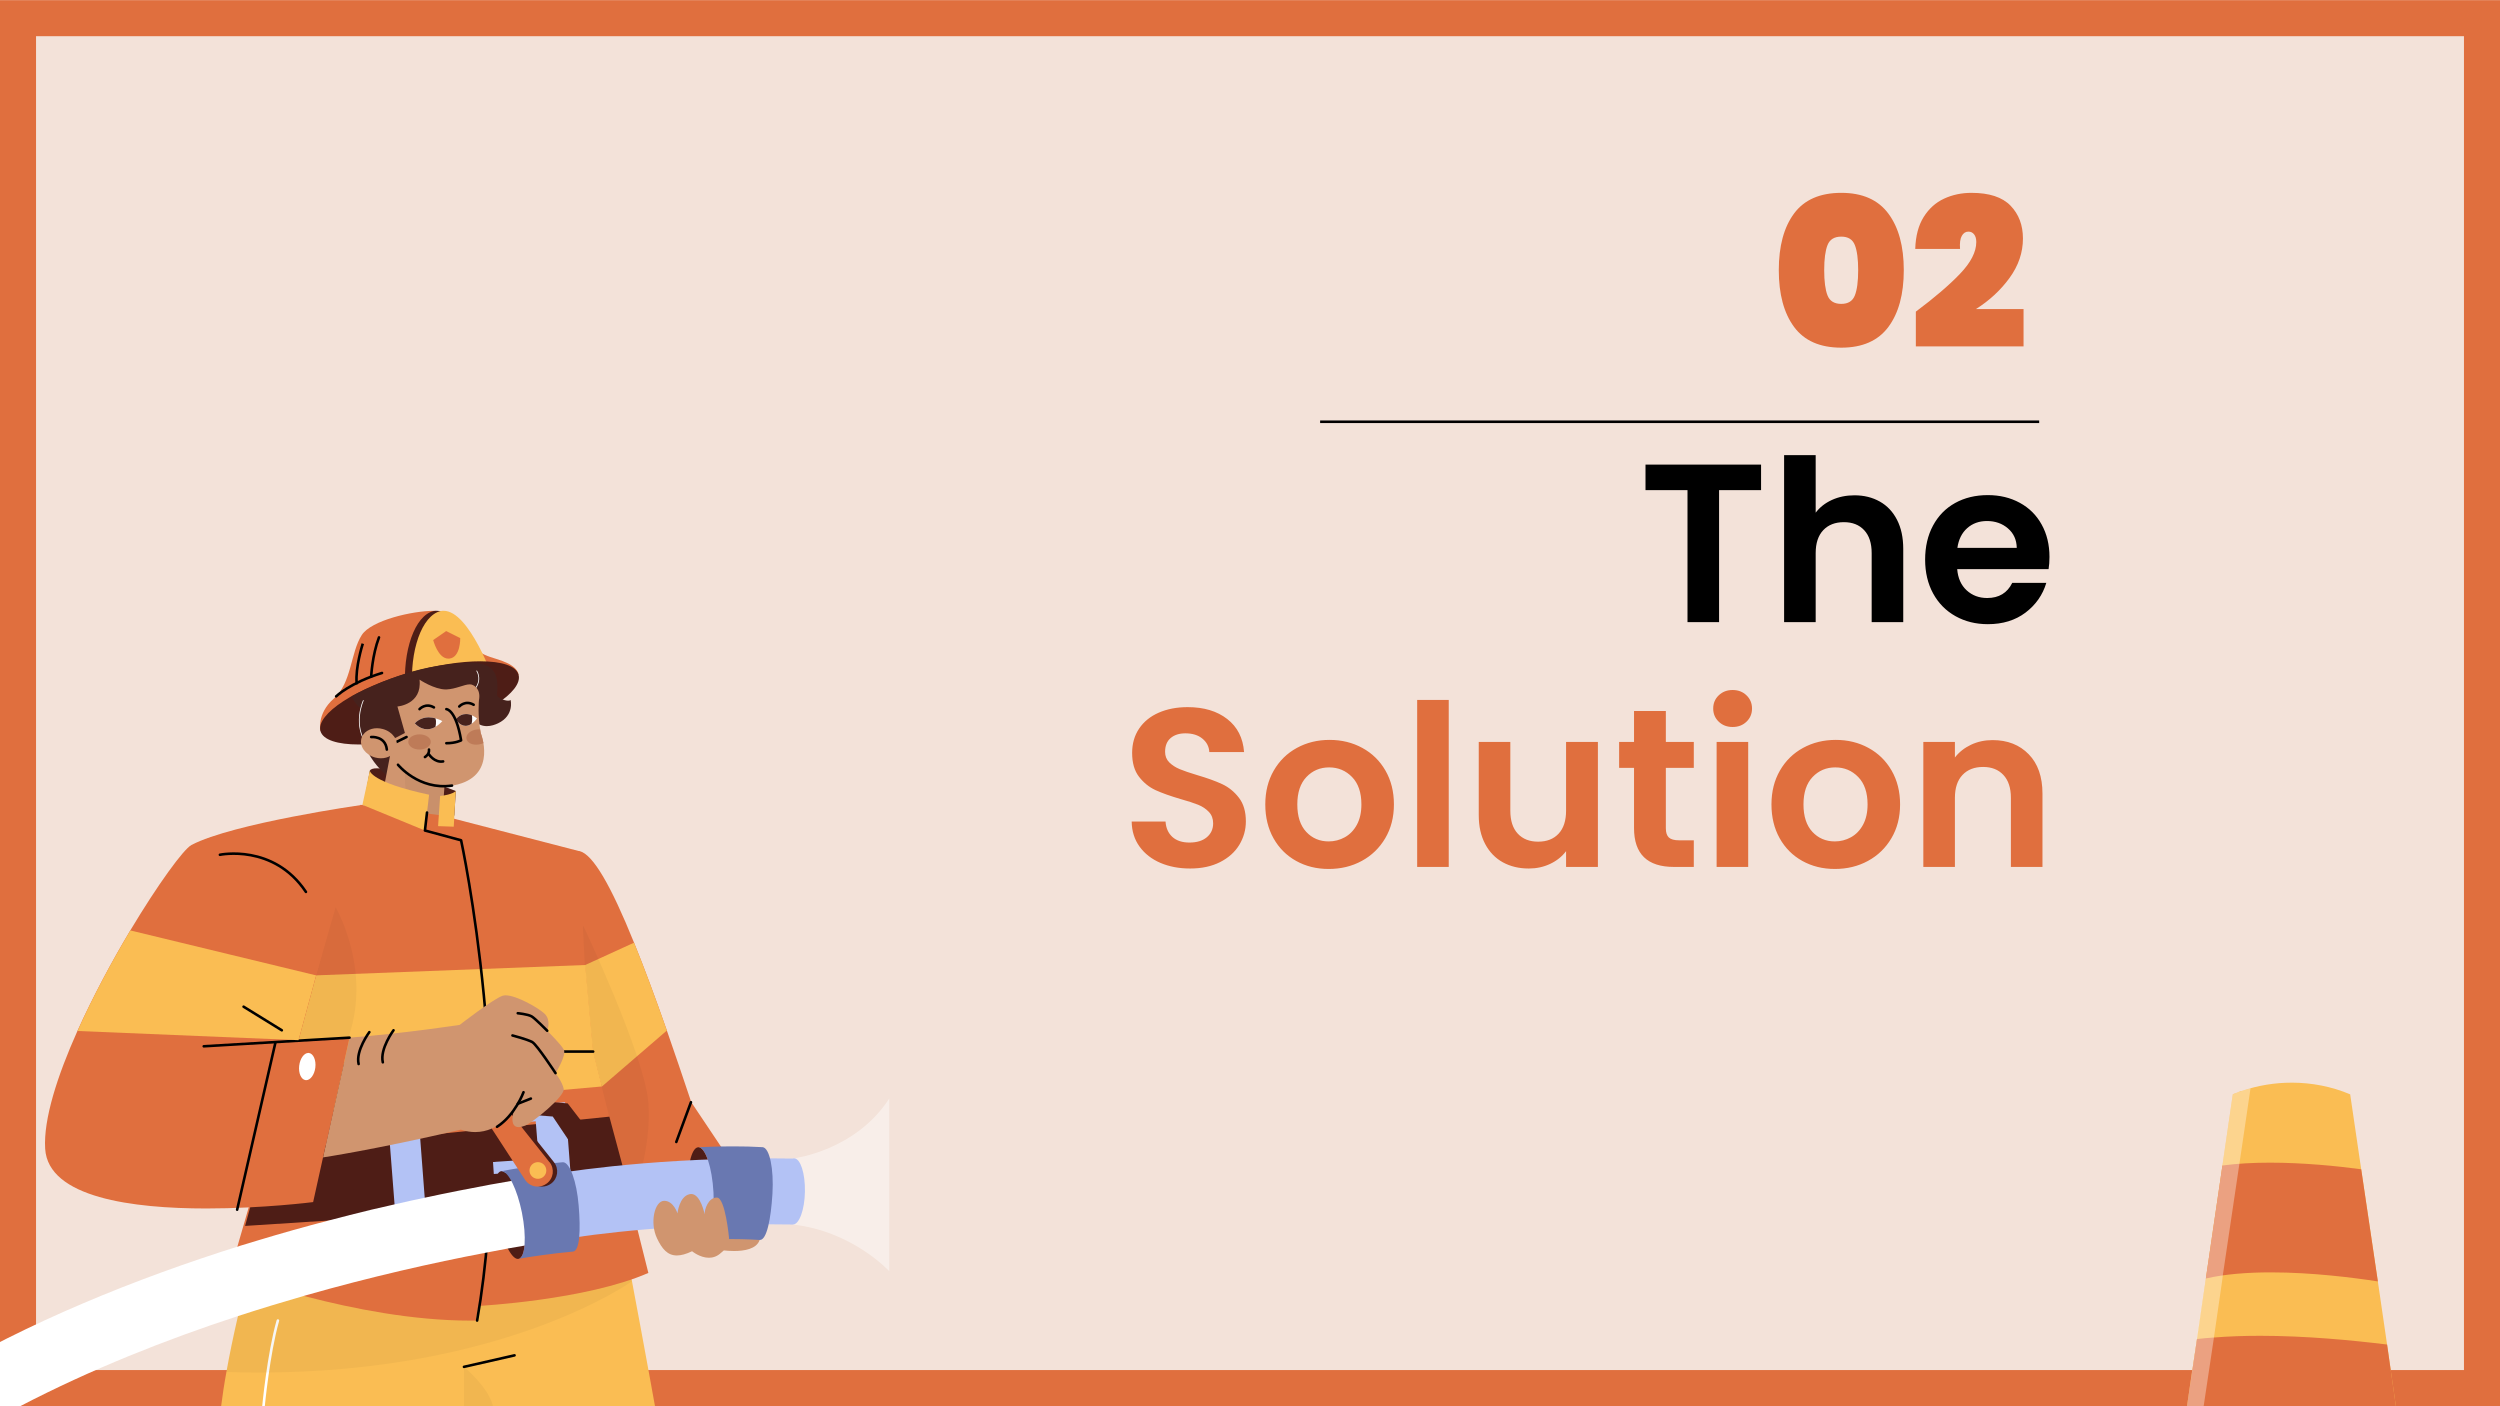 <svg version="1.1" viewBox="0.0 0.0 960.0 540.0" fill="none" stroke="none" stroke-linecap="square" stroke-miterlimit="10" xmlns:xlink="http://www.w3.org/1999/xlink" xmlns="http://www.w3.org/2000/svg"><rect x="0.0" y="0.0" width="960.0" height="540.0" fill="#333333" stroke="none"/><clipPath id="g1d1656d8614_0_932.0"><path d="m0 0l960.0 0l0 540.0l-960.0 0l0 -540.0z" clip-rule="nonzero"/></clipPath><g clip-path="url(#g1d1656d8614_0_932.0)"><path fill="#f3e2d9" d="m0 0l960.0 0l0 540.0l-960.0 0z" fill-rule="evenodd"/><path fill="#e06f3e" d="m0 0.063l960.0 0l0 539.874l-960.0 0zm13.837 13.837l0 512.2l932.326 0l0 -512.2z" fill-rule="evenodd"/><path fill="#000000" fill-opacity="0.0" d="m341.47 214.682l457.386 0l0 158.677l-457.386 0z" fill-rule="evenodd"/><path fill="#000000" d="m676.249 178.417l0 9.797l-16.125 0l0 50.688l-12.125 0l0 -50.688l-16.125 0l0 -9.797l44.375 0zm35.876 11.781q5.453 0 9.703 2.391q4.25 2.375 6.625 7.016q2.391 4.641 2.391 11.141l0 28.156l-12.125 0l0 -26.516q0 -5.719 -2.875 -8.797q-2.859 -3.078 -7.797 -3.078q-5.016 0 -7.922 3.078q-2.906 3.078 -2.906 8.797l0 26.516l-12.125 0l0 -64.125l12.125 0l0 22.094q2.344 -3.109 6.234 -4.891q3.906 -1.781 8.672 -1.781zm74.874 23.656q0 2.609 -0.344 4.688l-35.094 0q0.422 5.188 3.625 8.141q3.219 2.953 7.891 2.953q6.766 0 9.625 -5.812l13.078 0q-2.078 6.938 -7.969 11.406q-5.891 4.453 -14.469 4.453q-6.938 0 -12.438 -3.078q-5.5 -3.078 -8.578 -8.703q-3.078 -5.641 -3.078 -13.0q0 -7.453 3.031 -13.078q3.031 -5.641 8.484 -8.672q5.469 -3.031 12.578 -3.031q6.844 0 12.25 2.953q5.422 2.938 8.406 8.359q3.0 5.406 3.0 12.422zm-12.562 -3.469q-0.094 -4.672 -3.391 -7.484q-3.281 -2.828 -8.047 -2.828q-4.516 0 -7.594 2.734q-3.078 2.734 -3.766 7.578l22.797 0z" fill-rule="nonzero"/><path fill="#e06f3e" d="m457.005 333.51q-6.328 0 -11.391 -2.156q-5.062 -2.172 -8.016 -6.25q-2.953 -4.078 -3.031 -9.625l13.0 0q0.25 3.734 2.625 5.906q2.391 2.156 6.562 2.156q4.234 0 6.656 -2.031q2.438 -2.047 2.438 -5.328q0 -2.688 -1.656 -4.422q-1.641 -1.734 -4.109 -2.734q-2.469 -1.0 -6.797 -2.203q-5.891 -1.734 -9.578 -3.422q-3.688 -1.703 -6.328 -5.125q-2.641 -3.422 -2.641 -9.141q0 -5.375 2.688 -9.359q2.688 -3.984 7.531 -6.109q4.859 -2.125 11.094 -2.125q9.359 0 15.203 4.562q5.859 4.547 6.469 12.688l-13.344 0q-0.172 -3.125 -2.656 -5.156q-2.469 -2.031 -6.531 -2.031q-3.562 0 -5.688 1.828q-2.109 1.812 -2.109 5.281q0 2.422 1.594 4.031q1.609 1.594 3.984 2.594q2.391 1.0 6.719 2.297q5.891 1.734 9.609 3.469q3.734 1.734 6.422 5.203q2.688 3.453 2.688 9.094q0 4.844 -2.516 9.016q-2.516 4.156 -7.375 6.625q-4.844 2.469 -11.516 2.469zm53.211 0.172q-6.938 0 -12.484 -3.078q-5.547 -3.078 -8.703 -8.703q-3.156 -5.641 -3.156 -13.0q0 -7.375 3.25 -13.0q3.25 -5.641 8.875 -8.703q5.625 -3.078 12.562 -3.078q6.937 0 12.562 3.078q5.641 3.062 8.891 8.703q3.25 5.625 3.25 13.0q0 7.359 -3.344 13.0q-3.328 5.625 -9.016 8.703q-5.672 3.078 -12.687 3.078zm0 -10.578q3.297 0 6.187 -1.594q2.906 -1.609 4.641 -4.812q1.734 -3.203 1.734 -7.797q0 -6.844 -3.594 -10.531q-3.594 -3.688 -8.797 -3.688q-5.203 0 -8.719 3.688q-3.5 3.688 -3.5 10.531q0 6.844 3.422 10.531q3.422 3.672 8.625 3.672zm46.099 -54.328l0 64.125l-12.125 0l0 -64.125l12.125 0zm57.278 16.125l0 48.0l-12.219 0l0 -6.062q-2.328 3.109 -6.109 4.891q-3.766 1.781 -8.188 1.781q-5.625 0 -9.969 -2.375q-4.328 -2.391 -6.797 -7.031q-2.469 -4.641 -2.469 -11.047l0 -28.156l12.125 0l0 26.422q0 5.719 2.859 8.797q2.859 3.078 7.812 3.078q5.016 0 7.875 -3.078q2.859 -3.078 2.859 -8.797l0 -26.422l12.219 0zm26.092 9.953l0 23.234q0 2.422 1.156 3.516q1.172 1.078 3.953 1.078l5.625 0l0 10.219l-7.625 0q-15.328 0 -15.328 -14.906l0 -23.141l-5.719 0l0 -9.953l5.719 0l0 -11.875l12.219 0l0 11.875l10.734 0l0 9.953l-10.734 0zm25.638 -15.688q-3.203 0 -5.328 -2.031q-2.125 -2.031 -2.125 -5.062q0 -3.031 2.125 -5.062q2.125 -2.047 5.328 -2.047q3.219 0 5.328 2.047q2.125 2.031 2.125 5.062q0 3.031 -2.125 5.062q-2.109 2.031 -5.328 2.031zm5.984 5.734l0 48.0l-12.125 0l0 -48.0l12.125 0zm33.278 48.781q-6.938 0 -12.484 -3.078q-5.547 -3.078 -8.703 -8.703q-3.156 -5.641 -3.156 -13.0q0 -7.375 3.25 -13.0q3.25 -5.641 8.875 -8.703q5.625 -3.078 12.562 -3.078q6.938 0 12.562 3.078q5.641 3.062 8.891 8.703q3.25 5.625 3.25 13.0q0 7.359 -3.344 13.0q-3.328 5.625 -9.016 8.703q-5.672 3.078 -12.688 3.078zm0 -10.578q3.297 0 6.188 -1.594q2.906 -1.609 4.641 -4.812q1.734 -3.203 1.734 -7.797q0 -6.844 -3.594 -10.531q-3.594 -3.688 -8.797 -3.688q-5.203 0 -8.719 3.688q-3.5 3.688 -3.5 10.531q0 6.844 3.422 10.531q3.422 3.672 8.625 3.672zm60.568 -38.906q8.578 0 13.859 5.422q5.297 5.406 5.297 15.125l0 28.156l-12.125 0l0 -26.516q0 -5.719 -2.875 -8.797q-2.859 -3.078 -7.797 -3.078q-5.016 0 -7.922 3.078q-2.906 3.078 -2.906 8.797l0 26.516l-12.125 0l0 -48.0l12.125 0l0 5.969q2.422 -3.109 6.188 -4.891q3.781 -1.781 8.281 -1.781z" fill-rule="nonzero"/><path fill="#000000" fill-opacity="0.0" d="m614.283 56.939l173.449 0l0 96.157l-173.449 0z" fill-rule="evenodd"/><path fill="#e06f3e" d="m683.055 103.74q0 -13.844 5.875 -21.766q5.875 -7.922 18.125 -7.922q12.156 0 18.078 7.969q5.922 7.953 5.922 21.719q0 13.844 -5.922 21.812q-5.922 7.953 -18.078 7.953q-12.25 0 -18.125 -7.953q-5.875 -7.969 -5.875 -21.812zm30.484 0q0 -6.406 -1.281 -9.641q-1.281 -3.234 -5.203 -3.234q-4.0 0 -5.281 3.234q-1.281 3.234 -1.281 9.641q0 6.484 1.281 9.719q1.281 3.234 5.281 3.234q3.922 0 5.203 -3.234q1.281 -3.234 1.281 -9.719zm22.147 15.922q10.719 -8.0 16.953 -14.516q6.25 -6.531 6.25 -12.203q0 -1.922 -0.844 -2.953q-0.828 -1.047 -2.188 -1.047q-1.609 0 -2.531 1.641q-0.922 1.641 -0.672 5.0l-17.203 0q0.234 -7.453 3.234 -12.25q3.0 -4.797 7.797 -7.031q4.812 -2.25 10.562 -2.25q10.25 0 15.0 4.922q4.766 4.922 4.766 12.609q0 8.078 -5.156 15.156q-5.156 7.078 -12.922 11.953l18.312 0l0 14.328l-41.359 0l0 -13.359z" fill-rule="nonzero"/><path fill="#ffffff" fill-opacity="0.428" d="m341.46 421.851c-12.909 20.027 -36.526 22.942 -36.526 22.942l-0.479 25.425c22.903 2.523 37.005 17.915 37.005 17.915l0 -66.282z" fill-rule="evenodd"/><path fill="#e06f3e" d="m222.163 326.77c-4.567 0 -3.354 20.643 -0.176 45.912c1.281 10.17 2.914 21.132 4.596 31.792c4.909 31.263 10.483 60.043 10.483 60.043l48.065 -11.852l-19.676 -29.405c-3.315 -9.945 -6.454 -19.138 -9.378 -27.538c-4.596 -13.094 -8.801 -24.369 -12.605 -33.738c-8.88 -21.983 -15.735 -33.826 -20.869 -35.156c-0.147 -0.039 -0.293 -0.059 -0.44 -0.059z" fill-rule="evenodd"/><path fill="#fabd53" d="m243.472 361.984l-18.747 8.576l-2.738 2.122l-5.31 4.107l9.906 27.684l4.557 12.732l24.937 -21.484c-4.596 -13.094 -8.801 -24.369 -12.605 -33.738z" fill-rule="evenodd"/><path fill="#000000" fill-opacity="0.038" d="m223.972 355.481l0 0c-9.633 64.512 18.708 105.672 18.708 105.672c0 0 7.784 -19.851 6.278 -37.894c-1.457 -18.032 -24.976 -67.778 -24.986 -67.778z" fill-rule="evenodd"/><path fill="#000000" fill-opacity="0.0" d="m265.323 423.259l-5.623 15.255" fill-rule="evenodd"/><path stroke="#000000" stroke-width="1.0" stroke-linejoin="round" stroke-linecap="round" d="m265.323 423.259l-5.623 15.255" fill-rule="evenodd"/><path fill="#d0956f" d="m273.944 464.83l2.161 15.079c0 0 2.65 0.479 5.78 0.479c3.941 0 8.645 -0.763 9.828 -4.244c2.122 -6.229 0.978 -9.544 0.978 -9.544l-18.747 -1.77z" fill-rule="evenodd"/><path fill="#fabd53" d="m102.338 464.517c0 0 -0.049 0.137 -0.137 0.401c-1.105 3.579 -10.386 34.403 -15.256 61.94c-0.841 4.518 -1.496 8.938 -2.034 13.133l166.609 0c0 0 -4.635 -25.817 -8.84 -47.976c-2.21 -11.578 -4.332 -22.149 -5.574 -27.499z" fill-rule="evenodd"/><path fill="#000000" fill-opacity="0.0" d="m101.184 539.991c0 0 1.907 -20.203 5.525 -32.897" fill-rule="evenodd"/><path stroke="#ffffff" stroke-width="1.0" stroke-linejoin="round" stroke-linecap="round" d="m101.184 539.991c0 0 1.907 -20.203 5.525 -32.897" fill-rule="evenodd"/><path fill="#000000" fill-opacity="0.038" d="m103.795 464.566l-1.594 0.352c-1.105 3.628 -10.386 34.403 -15.295 61.94c4.283 0.147 8.479 0.205 12.586 0.205c94.536 0 143.188 -35.048 143.188 -35.048c-2.21 -11.578 -4.332 -22.149 -5.613 -27.45z" fill-rule="evenodd"/><path fill="#000000" fill-opacity="0.038" d="m178.166 524.873l0 15.118l11.148 0c-1.643 -7.295 -11.148 -15.118 -11.148 -15.118z" fill-rule="evenodd"/><path fill="#000000" fill-opacity="0.0" d="m178.166 524.873l19.412 -4.42" fill-rule="evenodd"/><path stroke="#000000" stroke-width="1.0" stroke-linejoin="round" stroke-linecap="round" d="m178.166 524.873l19.412 -4.42" fill-rule="evenodd"/><path fill="#4e1d16" d="m144.76 295.027c-1.447 0 -2.435 0.284 -2.758 0.939l-2.308 13.26l34.756 3.98l0.577 -9.456c0 0 -22.209 -8.723 -30.267 -8.723z" fill-rule="evenodd"/><path fill="#e06f3e" d="m166.626 234.554c-8.175 0 -24.096 3.618 -27.724 9.329c-4.332 6.757 -3.843 18.306 -10.659 24.32c-6.806 5.965 -5.173 12.556 -5.173 12.556l76.102 -21.67c-0.929 -4.156 -7.344 -5.613 -10.923 -6.806c-11.452 -3.716 -14.816 -17.729 -21.622 -17.729z" fill-rule="evenodd"/><path fill="#4e1d16" d="m167.624 234.534c-0.802 0 -1.604 0.176 -2.415 0.548c-7.07 3.227 -11.051 17.778 -9.329 32.32l31.039 -6.141c0 0 -9.281 -26.726 -19.294 -26.726z" fill-rule="evenodd"/><path fill="#fabd53" d="m170.323 234.534c-0.802 0 -1.604 0.176 -2.415 0.548c-7.07 3.227 -11.051 17.778 -9.329 32.32l31.039 -6.141c0 0 -9.281 -26.726 -19.294 -26.726z" fill-rule="evenodd"/><path fill="#4e1d16" d="m184.434 253.936c-7.315 0 -16.703 1.398 -26.648 4.225c-21.045 5.975 -36.574 16.096 -34.716 22.599c0.978 3.393 6.581 5.124 14.728 5.124c7.334 0 16.723 -1.398 26.668 -4.244c20.996 -5.965 36.516 -16.047 34.658 -22.55c-0.949 -3.423 -6.542 -5.154 -14.688 -5.154z" fill-rule="evenodd"/><path fill="#e06f3e" d="m171.331 242.328l-4.987 3.452c0 0 1.819 7.139 5.838 7.139c0.127 0 0.254 -0.01 0.391 -0.02c4.332 -0.489 4.156 -7.872 4.156 -7.872l-5.398 -2.699z" fill-rule="evenodd"/><path fill="#000000" fill-opacity="0.0" d="m129.084 267.402c0 0 5.31 -5.212 17.603 -8.977" fill-rule="evenodd"/><path stroke="#000000" stroke-width="1.0" stroke-linejoin="round" stroke-linecap="round" d="m129.084 267.402c0 0 5.31 -5.212 17.603 -8.977" fill-rule="evenodd"/><path fill="#000000" fill-opacity="0.0" d="m142.53 259.842c0 0 0.401 -8.273 3.002 -15.079" fill-rule="evenodd"/><path stroke="#000000" stroke-width="1.0" stroke-linejoin="round" stroke-linecap="round" d="m142.53 259.842c0 0 0.401 -8.273 3.002 -15.079" fill-rule="evenodd"/><path fill="#000000" fill-opacity="0.0" d="m139.166 247.638c0 0 -2.738 8.713 -2.21 14.639" fill-rule="evenodd"/><path stroke="#000000" stroke-width="1.0" stroke-miterlimit="4.521" stroke-linecap="butt" d="m139.166 247.638c0 0 -2.738 8.713 -2.21 14.639" fill-rule="evenodd"/><path fill="#46221d" d="m180.141 254.503c-3.188 0 -7.188 0.43 -12.146 1.222c-17.114 2.699 -33.025 11.676 -33.025 11.676c2.249 4.205 3.315 4.205 3.315 4.205c-2.435 16.663 10.258 26.169 10.258 26.169l32.761 -22.101c1.682 2.396 3.716 3.159 5.633 3.159c1.614 0 3.149 -0.538 4.322 -1.085c6.366 -3.051 4.811 -8.977 4.811 -8.977l0 0c-0.156 0.205 -0.499 0.293 -0.929 0.293c-1.584 0 -4.42 -1.183 -4.283 -2.367c0.851 -8.674 -1.623 -12.194 -10.718 -12.194z" fill-rule="evenodd"/><path fill="#000000" fill-opacity="0.0" d="m139.518 268.995c0 0 -4.547 9.681 1.946 17.905" fill-rule="evenodd"/><path stroke="#ffffff" stroke-width="0.297" stroke-linejoin="round" stroke-linecap="round" d="m139.518 268.995c0 0 -4.547 9.681 1.946 17.905" fill-rule="evenodd"/><path fill="#000000" fill-opacity="0.0" d="m183.075 257.632c0 0 2.699 4.068 -1.897 8.224" fill-rule="evenodd"/><path stroke="#ffffff" stroke-width="0.297" stroke-linejoin="round" stroke-linecap="round" d="m183.075 257.632c0 0 2.699 4.068 -1.897 8.224" fill-rule="evenodd"/><path fill="#d0956f" d="m150.403 286.901l-3.716 19.372c0 0 5.858 8.762 15.334 8.762c2.396 0 5.017 -0.557 7.833 -1.956l1.545 -20.829l-20.996 -5.349z" fill-rule="evenodd"/><path fill="#000000" fill-opacity="0.038" d="m156.896 288.583l-1.281 7.823l0.049 0c0 0 -2.484 16.8 11.901 16.8c0.714 0 1.477 -0.039 2.288 -0.127l1.545 -20.829l-14.503 -3.667z" fill-rule="evenodd"/><path fill="#d0956f" d="m161.101 260.986l0 0c1.056 9.603 -8.488 10.307 -8.488 10.307l2.875 10.17l-8.185 4.244c0 0 7.569 16.282 22.668 16.282c1.858 0 3.843 -0.244 5.946 -0.802c14.982 -4.029 8.704 -19.636 8.704 -19.636c-1.32 -6.943 -0.704 -12.644 -0.704 -12.644c0.88 -4.684 -2.347 -5.838 -2.347 -5.838c-0.342 -0.196 -0.743 -0.274 -1.193 -0.274c-2.122 0 -5.32 1.809 -8.977 1.956c-0.068 0 -0.147 0 -0.225 0c-4.43 0 -10.073 -3.755 -10.073 -3.765z" fill-rule="evenodd"/><path fill="#be7b58" d="m161.101 281.992c-2.386 0 -4.332 1.281 -4.332 2.924c0 1.584 1.946 2.914 4.332 2.914c2.386 0 4.332 -1.33 4.332 -2.914c0 -1.643 -1.946 -2.924 -4.332 -2.924z" fill-rule="evenodd"/><path fill="#be7b58" d="m183.789 280.065c-0.274 0 -0.557 0.02 -0.841 0.068c-2.347 0.313 -4.068 1.907 -3.853 3.501c0.235 1.408 1.809 2.327 3.765 2.327c0.313 0 0.636 -0.029 0.968 -0.078c0.665 -0.088 1.281 -0.264 1.809 -0.528c-0.391 -2.259 -1.017 -3.804 -1.017 -3.804c-0.088 -0.489 -0.176 -0.968 -0.264 -1.457c-0.186 -0.02 -0.372 -0.029 -0.567 -0.029z" fill-rule="evenodd"/><path fill="#fdfdfd" d="m164.651 275.459c-1.711 0 -3.628 0.538 -5.359 2.249c0 0 0 0.039 0 0.039c0.127 0.196 1.936 2.298 4.714 2.298c0.958 0 2.034 -0.254 3.198 -0.929c0.841 -0.479 1.721 -1.193 2.65 -2.21c0 0 -1.056 -0.616 -2.611 -1.056c-0.753 -0.225 -1.643 -0.391 -2.592 -0.391z" fill-rule="evenodd"/><path fill="#46221d" d="m164.651 275.459c-1.711 0 -3.628 0.538 -5.359 2.249l0 0.039c0.127 0.166 1.946 2.288 4.733 2.288c0.958 0 2.024 -0.244 3.178 -0.919c0.176 -0.704 0.264 -1.496 0.215 -2.298c-0.039 -0.352 -0.088 -0.665 -0.176 -0.968c-0.753 -0.225 -1.643 -0.391 -2.592 -0.391z" fill-rule="evenodd"/><path fill="#fdfdfd" d="m178.929 274.198c-1.262 0 -2.631 0.489 -3.902 2.005c0 0 0 0.039 0 0.039c0.098 0.205 1.535 2.484 3.765 2.484c0.694 0 1.467 -0.225 2.298 -0.802c0.655 -0.44 1.369 -1.105 2.073 -2.034c0 0 -0.792 -0.704 -1.946 -1.193c-0.675 -0.284 -1.457 -0.499 -2.288 -0.499z" fill-rule="evenodd"/><path fill="#46221d" d="m178.978 274.188c-1.262 0 -2.66 0.489 -3.951 2.014l0 0.039c0.137 0.205 1.555 2.484 3.765 2.484c0.694 0 1.467 -0.225 2.298 -0.802c0.176 -0.704 0.264 -1.457 0.215 -2.249c0 -0.362 -0.039 -0.665 -0.088 -1.017c-0.645 -0.264 -1.408 -0.469 -2.239 -0.469z" fill-rule="evenodd"/><path fill="#000000" fill-opacity="0.0" d="m152.828 293.668c0 0 7.96 9.857 20.742 7.999" fill-rule="evenodd"/><path stroke="#000000" stroke-width="1.0" stroke-linejoin="round" stroke-linecap="round" d="m152.828 293.668c0 0 7.96 9.857 20.742 7.999" fill-rule="evenodd"/><path fill="#000000" fill-opacity="0.0" d="m150.09 285.972l6.014 -2.963" fill-rule="evenodd"/><path stroke="#000000" stroke-width="1.0" stroke-linejoin="round" stroke-linecap="round" d="m150.09 285.972l6.014 -2.963" fill-rule="evenodd"/><path fill="#000000" fill-opacity="0.0" d="m161.101 272.311c0 0 2.298 -2.562 5.525 -0.665" fill-rule="evenodd"/><path stroke="#000000" stroke-width="1.0" stroke-linejoin="round" stroke-linecap="round" d="m161.101 272.311c0 0 2.298 -2.562 5.525 -0.665" fill-rule="evenodd"/><path fill="#000000" fill-opacity="0.0" d="m176.357 271.294c0 0 2.298 -2.562 5.525 -0.665" fill-rule="evenodd"/><path stroke="#000000" stroke-width="1.0" stroke-linejoin="round" stroke-linecap="round" d="m176.357 271.294c0 0 2.298 -2.562 5.525 -0.665" fill-rule="evenodd"/><path fill="#000000" fill-opacity="0.0" d="m171.399 272.311c0 0 3.628 0 5.662 11.979c0 0 -2.034 1.105 -5.662 1.105" fill-rule="evenodd"/><path stroke="#000000" stroke-width="1.0" stroke-linejoin="round" stroke-linecap="round" d="m171.399 272.311c0 0 3.628 0 5.662 11.979c0 0 -2.034 1.105 -5.662 1.105" fill-rule="evenodd"/><path fill="#000000" fill-opacity="0.0" d="m164.729 289.688c0 0 2.122 3.276 5.437 2.699" fill-rule="evenodd"/><path stroke="#000000" stroke-width="1.0" stroke-linejoin="round" stroke-linecap="round" d="m164.729 289.688c0 0 2.122 3.276 5.437 2.699" fill-rule="evenodd"/><path fill="#000000" fill-opacity="0.0" d="m163.174 290.705c0 0 1.77 -0.978 1.555 -2.875" fill-rule="evenodd"/><path stroke="#000000" stroke-width="1.0" stroke-linejoin="round" stroke-linecap="round" d="m163.174 290.705c0 0 1.77 -0.978 1.555 -2.875" fill-rule="evenodd"/><path fill="#d0956f" d="m144.76 279.635c-2.846 0 -5.32 1.535 -5.985 3.951c-0.802 3.002 1.545 6.278 5.261 7.295c0.753 0.205 1.506 0.303 2.239 0.303c2.856 0 5.31 -1.496 5.985 -3.931c0.831 -3.002 -1.506 -6.278 -5.222 -7.295c-0.773 -0.215 -1.535 -0.323 -2.279 -0.323z" fill-rule="evenodd"/><path fill="#000000" fill-opacity="0.0" d="m142.53 283.009c0 0 5.486 -0.489 6.014 4.821" fill-rule="evenodd"/><path stroke="#000000" stroke-width="1.0" stroke-linejoin="round" stroke-linecap="round" d="m142.53 283.009c0 0 5.486 -0.489 6.014 4.821" fill-rule="evenodd"/><path fill="#e06f3e" d="m138.415 309.05l-17.892 65.49l-13.539 49.345l-1.251 4.371l-17.498 60.532c0 0 48.279 18.326 92.323 18.326c0.719 0 1.438 -0.01 2.156 -0.02l0.985 -5.613c0 0 41.268 -2.161 65.313 -12.693l-0.049 0l-17.941 -71.582l-3.387 -13.436l-3.072 -33.21l-2.176 -43.732l-53.074 -13.749l-30.899 -4.029z" fill-rule="evenodd"/><path fill="#fabd53" d="m175.027 303.75c0 0 -1.105 1.369 -6.014 1.897l-0.792 11.588l6.014 0.215l0.792 -13.7z" fill-rule="evenodd"/><path fill="#fabd53" d="m142.002 295.966l-2.836 13.084l24.008 9.867l1.594 -13.749c-22.414 -4.782 -22.766 -9.202 -22.766 -9.202z" fill-rule="evenodd"/><path fill="#fabd53" d="m224.725 370.56l-103.328 3.98l-13.446 49.345l-1.242 4.371l124.431 -11.05l-3.364 -13.397l-3.051 -33.249z" fill-rule="evenodd"/><path fill="#000000" fill-opacity="0.038" d="m128.878 348.401l-20.028 69.597l20.077 2.748l5.085 -22.951c8.664 -26.002 -5.134 -49.394 -5.134 -49.394z" fill-rule="evenodd"/><path fill="#000000" fill-opacity="0.0" d="m163.976 312.013l-0.802 6.904l13.887 3.755c0 0 21.27 97.81 6.151 184.422" fill-rule="evenodd"/><path stroke="#000000" stroke-width="1.0" stroke-linejoin="round" stroke-linecap="round" d="m163.976 312.013l-0.802 6.904l13.887 3.755c0 0 21.27 97.81 6.151 184.422" fill-rule="evenodd"/><path fill="#000000" fill-opacity="0.0" d="m227.776 403.809l-20.116 0" fill-rule="evenodd"/><path stroke="#000000" stroke-width="1.0" stroke-linejoin="round" stroke-linecap="round" d="m227.776 403.809l-20.116 0" fill-rule="evenodd"/><path fill="#4e1d16" d="m233.992 428.795l-132.069 13.348l-7.805 28.613l148.561 -9.603l-8.687 -32.359z" fill-rule="evenodd"/><path fill="#b3c2f5" d="m205.714 430.564l0.088 1.105l0.528 6.581l0.176 2.386l0.362 4.381l0.088 1.281l0.088 1.017l0.176 2.347l0.127 1.985l0.088 0.929l0.225 2.963l0 0.088l0.616 7.784l0.049 0.753l-4.772 0.401l-3.325 0.264l0 -0.049l-9.505 0.753l-2.875 0.225l-24.135 1.897l-0.088 -1.369l-0.137 -1.721l-0.401 -4.645l-1.721 -22.599l-0.088 -1.144l-0.176 -2.171l26.795 -2.073l0.704 -0.049l0.929 -0.088l2.474 -0.176l0.362 -0.039l4.596 -0.362l1.946 -0.127l1.594 -0.137l3.755 -0.264l1.457 -0.127zm11.275 -7.305l-2.298 0.186l-1.946 0.127l-14.366 1.105l-2.66 0.225l-1.633 0.127l-4.244 0.313l-1.369 0.137l-1.193 0.088l-1.907 0.127l-36.526 2.875l0.665 8.801l0.225 2.386l1.77 22.726l0.127 2.034l0.225 2.523l0.616 7.911l34.98 -2.738l4.684 -0.352l9.104 -0.714l12.83 -0.968l3.442 -0.313l3.051 -0.215l-0.391 -5.085l0 -0.049l-0.137 -1.897l-1.017 -12.83l-0.039 -0.743l-0.89 -11.637l-0.577 -6.933l-0.528 -6.855l0 -0.362z" fill-rule="evenodd"/><path fill="#b3c2f5" d="m215.66 444.401l-26.345 1.809l0.303 4.596l26.355 -1.76l-0.313 -4.645z" fill-rule="evenodd"/><path fill="#4e1d16" d="m191.211 421.411l-1.946 5.525l22.991 1.809l14.552 21.709l10.923 -1.193l-19.725 -25.553l-26.795 -2.298z" fill-rule="evenodd"/><path fill="#4e1d16" d="m268.174 440.549c-0.02 0 -0.049 0 -0.068 0c-2.699 0.137 -4.469 8.185 -3.931 17.915c0.518 9.681 3.09 17.416 5.76 17.416c0.029 0 0.049 0 0.068 0c2.748 -0.176 4.469 -8.175 3.98 -17.954c-0.518 -9.642 -3.139 -17.377 -5.809 -17.377z" fill-rule="evenodd"/><path fill="#4e1d16" d="m192.62 449.721c-0.088 0 -0.176 0.01 -0.254 0.029c-2.572 0.528 -3.139 8.488 -1.291 17.778c1.839 8.958 5.242 15.901 7.775 15.901c0.098 0 0.186 -0.01 0.274 -0.029c2.611 -0.528 3.188 -8.488 1.291 -17.778c-1.799 -8.987 -5.251 -15.901 -7.794 -15.901z" fill-rule="evenodd"/><path fill="#ffffff" d="m214.555 450.504c-0.215 0.039 -0.44 0.088 -0.655 0.088c-0.577 0.088 -1.154 0.176 -1.731 0.264c-0.391 0.088 -0.753 0.127 -1.144 0.176l-0.137 0.049l-0.127 0c0 0.039 -0.049 0.039 -0.088 0.039c-0.489 0.088 -1.017 0.137 -1.506 0.225c-0.626 0.088 -1.193 0.176 -1.819 0.303c-0.88 0.137 -1.76 0.264 -2.65 0.401c-0.616 0.137 -1.193 0.225 -1.809 0.313c-0.489 0.088 -1.017 0.176 -1.506 0.264c-1.682 0.264 -3.315 0.577 -5.036 0.841c-2.034 0.352 -4.117 0.753 -6.239 1.105c-0.577 0.127 -1.154 0.215 -1.77 0.303c-7.999 1.506 -16.449 3.139 -25.25 5.046c-3.794 0.792 -7.647 1.633 -11.579 2.562c-2.924 0.665 -5.887 1.33 -8.889 2.034c-5.437 1.33 -10.963 2.699 -16.586 4.205c-8.88 2.298 -17.994 4.86 -27.186 7.647c-2.171 0.665 -4.342 1.32 -6.552 1.985c-19.852 6.239 -40.232 13.534 -60.348 22.11c-20.165 8.576 -38.824 17.905 -55.937 27.948l0 11.578l31.704 0c27.284 -14.189 55.928 -25.552 83.652 -34.618c8.713 -2.826 17.29 -5.437 25.739 -7.872c25.289 -7.207 49.17 -12.605 69.599 -16.487c2.826 -0.577 5.613 -1.105 8.312 -1.594c2.161 -0.401 4.283 -0.753 6.366 -1.105c0 -0.02 0 -0.02 0.01 -0.02c0.01 0 0.039 0.02 0.039 0.02c4.811 -0.841 9.417 -1.594 13.701 -2.298l0.088 0c1.066 -0.176 2.122 -0.313 3.139 -0.489l0 -0.049l-0.841 -5.613l-0.841 -5.349l-0.215 -1.682l-1.907 -12.331z" fill-rule="evenodd"/><path fill="#b3c2f5" d="m304.935 444.793c-0.176 0 -0.352 0.049 -0.528 0.098c-3.384 -0.059 -6.709 -0.088 -9.965 -0.088c-48.456 0 -82.332 6.073 -83.867 6.317l4.557 24.936c0.372 -0.078 32.966 -5.926 79.104 -5.926c3.335 0 6.748 0.029 10.219 0.088c0.01 0 0.02 0 0.029 0c2.415 0 4.479 -5.642 4.606 -12.595c0.137 -7.031 -1.721 -12.781 -4.156 -12.83z" fill-rule="evenodd"/><path fill="#6978b1" d="m216.198 446.299c-0.029 0 -0.059 0 -0.088 0l-0.049 0c-10.346 0.841 -22.375 3.227 -23.607 3.452c0.059 -0.01 0.117 -0.01 0.186 -0.01c2.543 0 5.956 6.953 7.775 15.881c1.848 9.329 1.32 17.25 -1.291 17.778c3.051 -0.626 13.671 -2.171 20.879 -2.787c2.65 -0.225 3.002 -8.185 2.21 -17.641c-0.743 -9.31 -3.433 -16.673 -6.014 -16.673z" fill-rule="evenodd"/><path fill="#4e1d16" d="m192.894 421.362l-6.855 5.134l17.29 26.521c1.105 1.702 2.953 2.631 4.841 2.631c1.203 0 2.425 -0.372 3.472 -1.164c2.611 -1.946 3.09 -5.662 1.056 -8.224l-19.803 -24.897z" fill-rule="evenodd"/><path fill="#6978b1" d="m270.023 475.88c0 0 -0.01 0 -0.02 0c0.01 0 0.02 0 0.02 0zm11.696 -35.674c-6.894 0 -12.684 0.284 -13.525 0.342c2.699 0 5.261 7.745 5.789 17.377c0.489 9.759 -1.232 17.788 -3.961 17.954l0 0c1.34 -0.068 3.99 -0.117 7.158 -0.117c4.547 0 10.17 0.098 14.532 0.381c0.029 0 0.059 0.01 0.088 0.01c2.65 0 4.215 -8.029 4.821 -17.69c0.577 -9.691 -1.105 -17.739 -3.804 -17.954l-0.039 0c-3.628 -0.225 -7.491 -0.303 -11.06 -0.303z" fill-rule="evenodd"/><path fill="#e06f3e" d="m191.211 421.362l-6.855 5.134l17.251 26.521c1.105 1.702 2.953 2.631 4.841 2.631c1.203 0 2.415 -0.372 3.472 -1.164c2.65 -1.946 3.139 -5.662 1.105 -8.224l-0.049 0l-19.764 -24.897z" fill-rule="evenodd"/><path fill="#fabd53" d="m206.555 446.26c-1.77 0 -3.227 1.408 -3.227 3.227c0 1.77 1.457 3.178 3.227 3.178c1.77 0 3.227 -1.408 3.227 -3.178c0 -1.819 -1.457 -3.227 -3.227 -3.227z" fill-rule="evenodd"/><path fill="#4e1d16" d="m132.135 407.926l-11.892 53.677c1.193 0.186 2.347 0.284 3.462 0.284c13.613 0 21.475 -14.199 23.108 -48.572l-14.679 -5.388z" fill-rule="evenodd"/><path fill="#d0956f" d="m194.175 382.207c-0.43 0 -0.821 0.049 -1.154 0.156c-3.618 1.193 -16.488 11.187 -16.488 11.187c0 0 -21.133 3.276 -42.315 4.909l-10.17 45.981c0 0 19.451 -2.875 52.886 -10.649l0.039 0c1.946 0.645 3.775 0.919 5.486 0.919c9.3 0 14.855 -8.175 14.855 -8.175l0 0c0 0 -2.034 6.278 1.848 6.278c0.626 0 1.398 -0.156 2.357 -0.528c3.315 -1.33 15.52 -11.451 14.943 -14.15c-0.528 -2.699 -3.139 -6.053 -3.139 -6.053c0 0 4.332 -6.855 3.178 -9.026c-1.144 -2.122 -6.366 -7.246 -6.366 -7.246c0 0 1.643 -3.98 -1.017 -6.552c-2.2 -2.122 -10.718 -7.051 -14.943 -7.051z" fill-rule="evenodd"/><path fill="#000000" fill-opacity="0.0" d="m201.03 419.416c0 0 -3.188 8.752 -10.17 13.27" fill-rule="evenodd"/><path stroke="#000000" stroke-width="1.0" stroke-linejoin="round" stroke-linecap="round" d="m201.03 419.416c0 0 -3.188 8.752 -10.17 13.27" fill-rule="evenodd"/><path fill="#000000" fill-opacity="0.0" d="m198.859 423.836l4.997 -1.985" fill-rule="evenodd"/><path stroke="#000000" stroke-width="1.0" stroke-linejoin="round" stroke-linecap="round" d="m198.859 423.836l4.997 -1.985" fill-rule="evenodd"/><path fill="#000000" fill-opacity="0.0" d="m196.786 397.619c0 0 5.789 1.506 7.647 2.562c1.809 1.105 8.889 11.901 8.889 11.901" fill-rule="evenodd"/><path stroke="#000000" stroke-width="1.0" stroke-linejoin="round" stroke-linecap="round" d="m196.786 397.619c0 0 5.789 1.506 7.647 2.562c1.809 1.105 8.889 11.901 8.889 11.901" fill-rule="evenodd"/><path fill="#000000" fill-opacity="0.0" d="m151.107 395.634c0 0 -5.31 7.119 -4.107 12.292" fill-rule="evenodd"/><path stroke="#000000" stroke-width="1.0" stroke-linejoin="round" stroke-linecap="round" d="m151.107 395.634c0 0 -5.31 7.119 -4.107 12.292" fill-rule="evenodd"/><path fill="#000000" fill-opacity="0.0" d="m141.826 396.338c0 0 -5.31 7.119 -4.117 12.243" fill-rule="evenodd"/><path stroke="#000000" stroke-width="1.0" stroke-linejoin="round" stroke-linecap="round" d="m141.826 396.338c0 0 -5.31 7.119 -4.117 12.243" fill-rule="evenodd"/><path fill="#000000" fill-opacity="0.0" d="m198.82 389.082c0 0 3.804 0.362 5.3 1.193c1.281 0.714 6.014 5.535 6.014 5.535" fill-rule="evenodd"/><path stroke="#000000" stroke-width="1.0" stroke-linejoin="round" stroke-linecap="round" d="m198.82 389.082c0 0 3.804 0.362 5.3 1.193c1.281 0.714 6.014 5.535 6.014 5.535" fill-rule="evenodd"/><path fill="#e06f3e" d="m139.166 309.05c0 0 -49.835 7.08 -65.658 15.431c-3.051 1.643 -12.87 15.079 -23.48 32.809c-6.992 11.725 -14.327 25.337 -20.302 38.608c-7.687 17.201 -13.085 33.865 -12.381 45.228c1.154 18.825 33.719 22.932 61.903 22.932c21.808 0 40.995 -2.455 40.995 -2.455l13.975 -63.143l-19.588 0.968l6.767 -24.888l17.769 -65.49z" fill-rule="evenodd"/><path fill="#000000" fill-opacity="0.0" d="m134.218 398.46l-55.977 3.315" fill-rule="evenodd"/><path stroke="#000000" stroke-width="1.0" stroke-linejoin="round" stroke-linecap="round" d="m134.218 398.46l-55.977 3.315" fill-rule="evenodd"/><path fill="#fabd53" d="m50.067 357.29c-7.031 11.725 -14.366 25.337 -20.292 38.608l84.855 3.53l6.767 -24.888l-0.049 0l-71.281 -17.25z" fill-rule="evenodd"/><path fill="#000000" fill-opacity="0.0" d="m93.536 386.568l14.679 9.065" fill-rule="evenodd"/><path stroke="#000000" stroke-width="1.0" stroke-linejoin="round" stroke-linecap="round" d="m93.536 386.568l14.679 9.065" fill-rule="evenodd"/><path fill="#000000" fill-opacity="0.0" d="m84.449 328.233c0 0 20.592 -4.342 33.03 14.261" fill-rule="evenodd"/><path stroke="#000000" stroke-width="1.0" stroke-linejoin="round" stroke-linecap="round" d="m84.449 328.233c0 0 20.592 -4.342 33.03 14.261" fill-rule="evenodd"/><path fill="#000000" fill-opacity="0.0" d="m105.741 400.445l-14.679 64.072" fill-rule="evenodd"/><path stroke="#000000" stroke-width="1.0" stroke-linejoin="round" stroke-linecap="round" d="m105.741 400.445l-14.679 64.072" fill-rule="evenodd"/><path fill="#ffffff" d="m118.415 404.327c-1.653 0 -3.178 2.112 -3.521 4.88c-0.352 2.875 0.753 5.349 2.435 5.564c0.078 0.01 0.156 0.02 0.235 0.02c1.643 0 3.178 -2.093 3.521 -4.831c0.352 -2.875 -0.753 -5.398 -2.474 -5.623c-0.068 0 -0.137 -0.01 -0.196 -0.01z" fill-rule="evenodd"/><path fill="#d0956f" d="m265.407 458.493c-0.176 0 -0.352 0.02 -0.528 0.059c-4.068 0.792 -4.733 7.383 -4.733 7.383c0 0 -1.477 -4.821 -5.075 -4.821c-0.029 0 -0.068 0 -0.098 0c-3.628 0.127 -5.525 8.4 -2.699 14.365c1.946 4.137 4.078 6.62 7.638 6.62c1.614 0 3.53 -0.518 5.848 -1.623c0 0 2.992 2.503 6.454 2.503c1.555 0 3.217 -0.499 4.733 -1.966c0 0 2.347 -1.467 3.012 -5.535c0 0 -1.418 -15.519 -4.645 -15.607c-0.049 0 -0.088 0 -0.137 0c-3.178 0 -4.684 4.537 -4.596 6.415c0 0 -1.496 -7.794 -5.173 -7.794z" fill-rule="evenodd"/><path fill="#fabd53" d="m880.025 415.74c-6.489 0 -13.009 1.066 -19.247 3.197c-0.282 0 -0.564 0.157 -0.972 0.282c-0.282 0.157 -0.721 0.282 -1.003 0.439c-0.564 0.125 -1.003 0.408 -1.411 0.564l-3.981 27.335l-6.363 43.385l-3.417 23.26l-3.824 25.767l80.216 0l-3.385 -23.667l-3.542 -24.231l-6.395 -43.071l-4.232 -28.777c-7.147 -3.009 -14.796 -4.483 -22.444 -4.483z" fill-rule="evenodd"/><path fill="#e06f3e" d="m871.719 446.46c-6.301 0 -12.539 0.313 -18.306 1.097l-6.363 43.385c7.46 -1.724 16.175 -2.351 24.983 -2.351c15.799 0 31.785 2.038 41.064 3.48l-6.395 -43.071c-9.373 -1.254 -22.256 -2.539 -34.983 -2.539z" fill-rule="evenodd"/><path fill="#e06f3e" d="m867.988 512.947c-6.018 0 -12.037 0.188 -17.836 0.658c-2.257 0.157 -4.388 0.313 -6.52 0.596l-3.824 25.767l80.216 0l-3.385 -23.667c-13.573 -1.661 -31.221 -3.354 -48.65 -3.354z" fill-rule="evenodd"/><path fill="#ffffff" fill-opacity="0.346" d="m864.196 417.934c-1.128 0.282 -2.257 0.596 -3.417 1.003c-0.282 0.157 -0.564 0.282 -0.972 0.282c-0.282 0.157 -0.721 0.282 -1.003 0.439c-0.564 0.282 -1.003 0.408 -1.411 0.564l-3.981 27.335l-6.363 43.385l-3.542 23.26l-3.699 25.767l6.395 0l3.103 -20.689l0.846 -5.674l3.135 -21.661l0.282 -2.288l6.363 -42.789l0.846 -5.674l3.417 -23.26z" fill-rule="evenodd"/><path fill="#000000" fill-opacity="0.0" d="m507.428 161.953l275.118 0" fill-rule="evenodd"/><path stroke="#000000" stroke-width="1.0" stroke-linejoin="round" stroke-linecap="butt" d="m507.428 161.953l275.118 0" fill-rule="evenodd"/></g></svg>